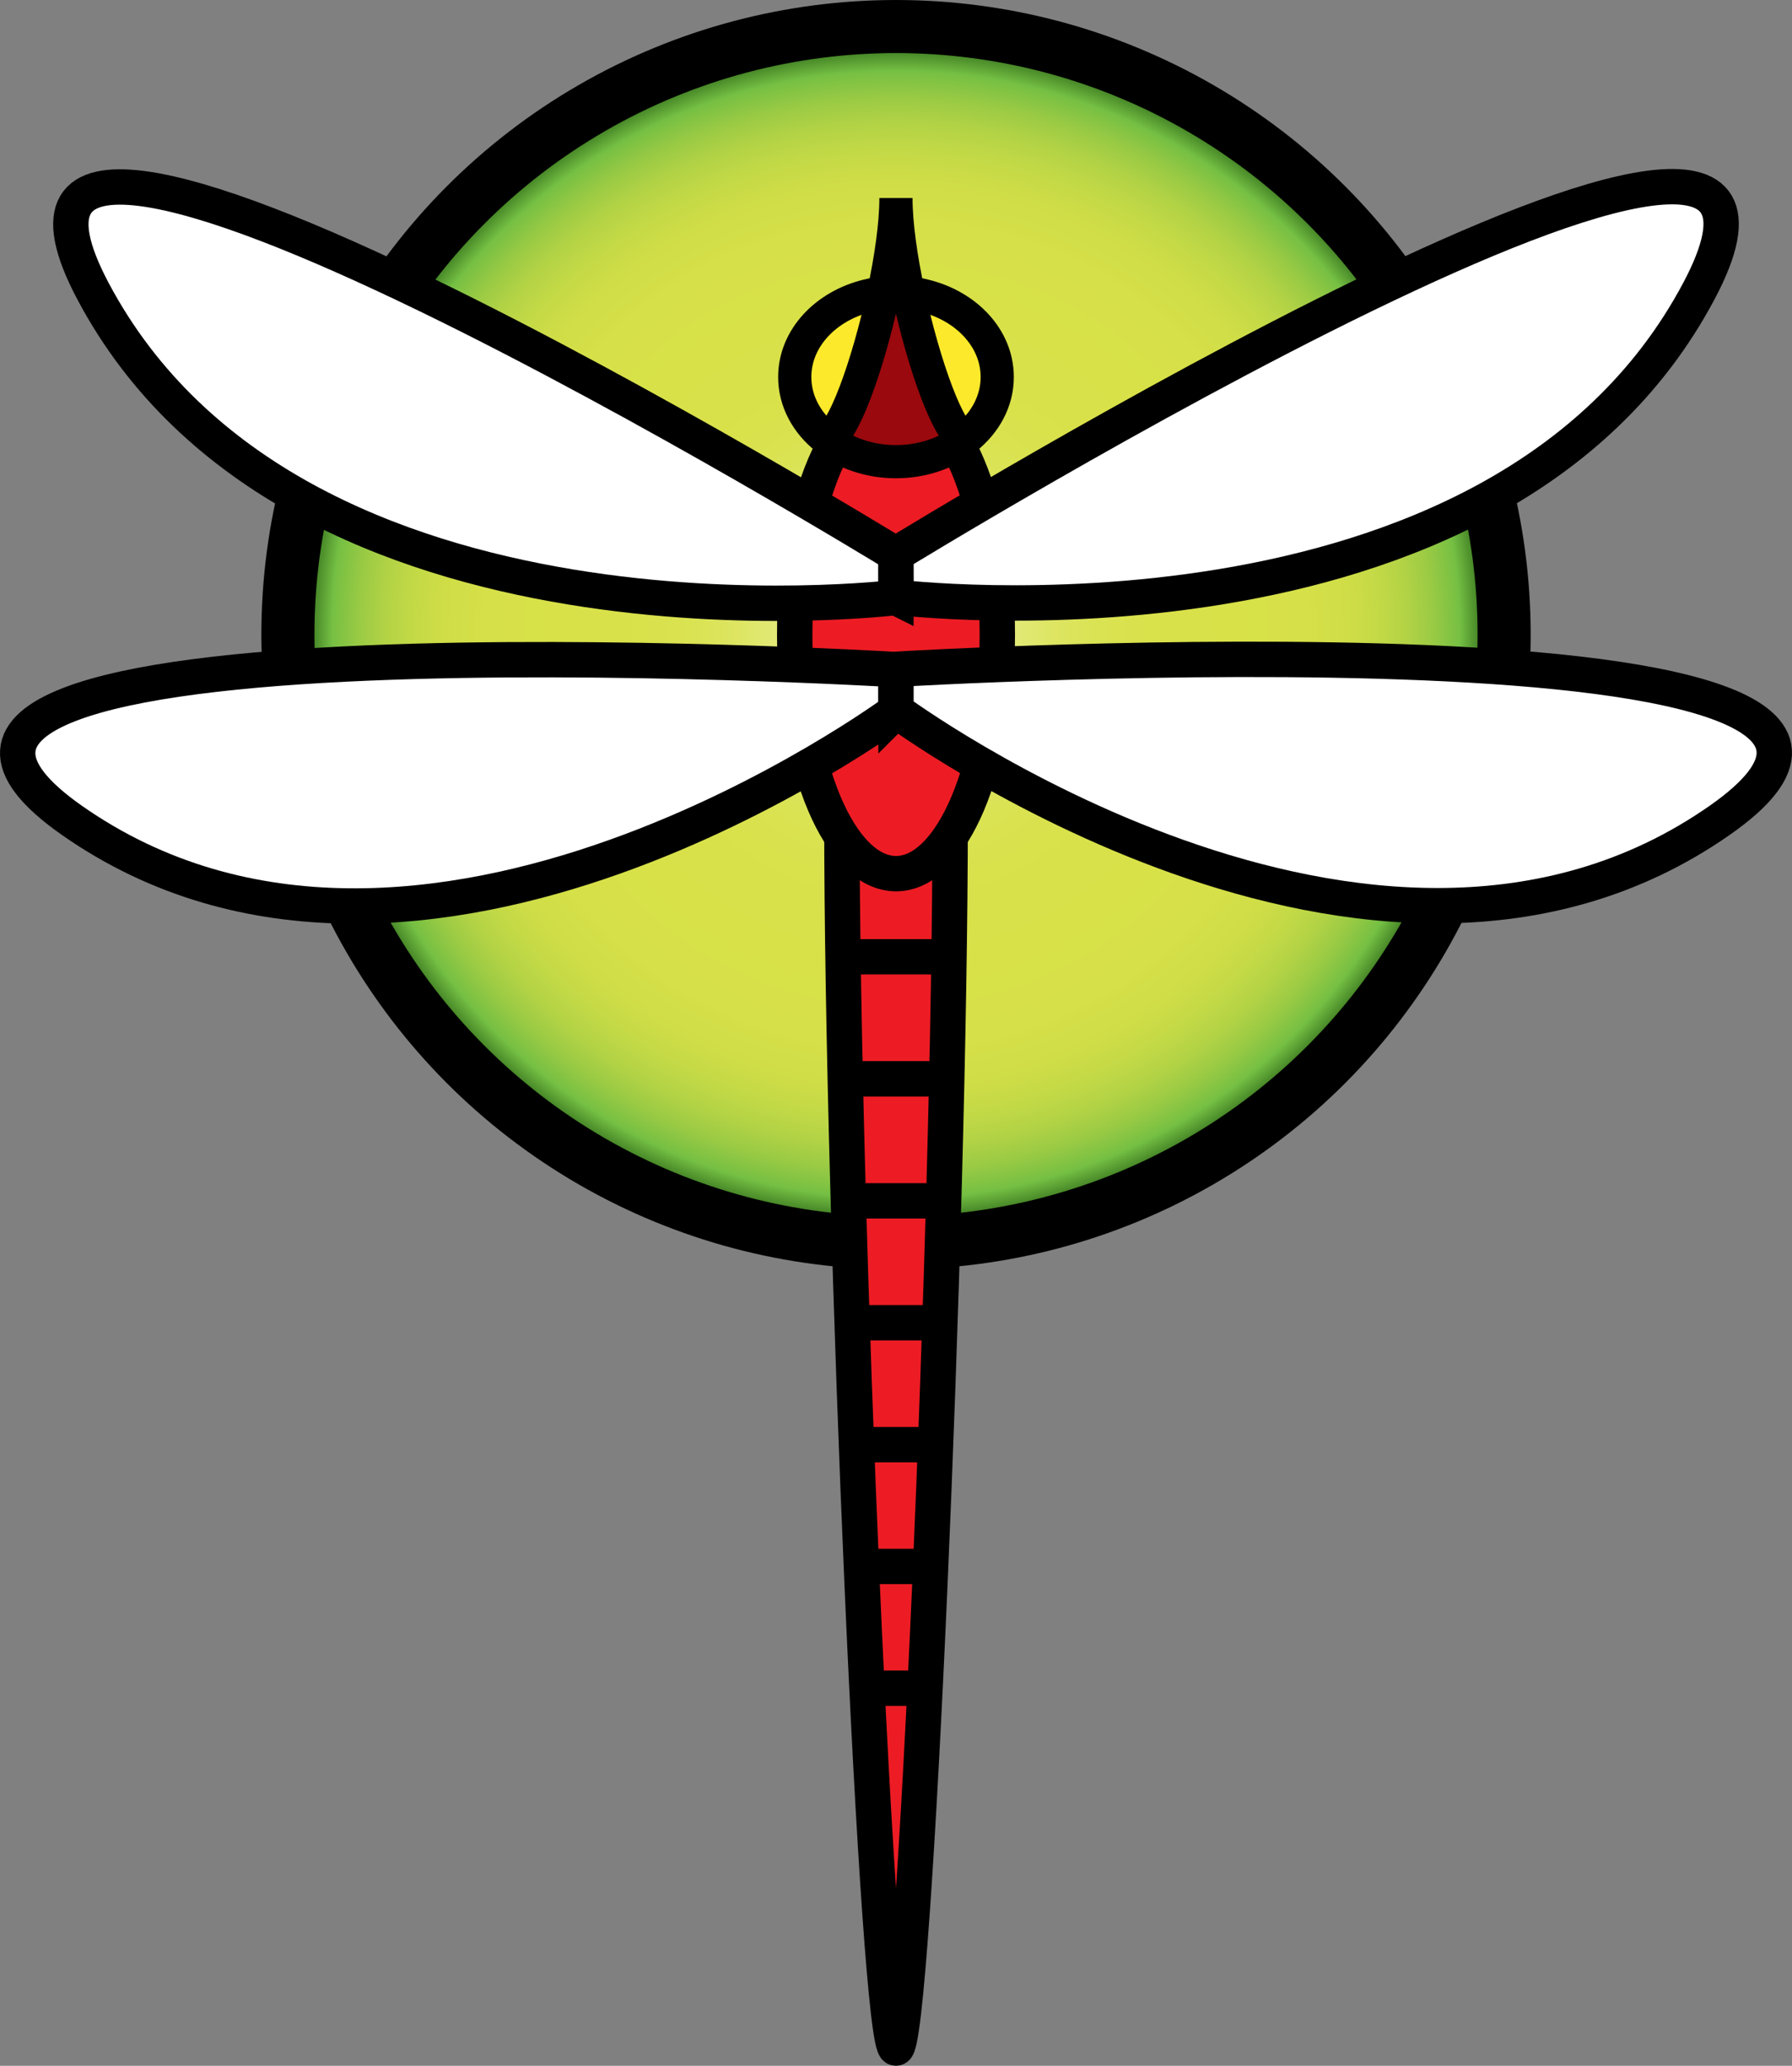 <svg viewBox="0 0 302.042 348.16" xmlns="http://www.w3.org/2000/svg" xmlns:xlink="http://www.w3.org/1999/xlink"><rect x="0" y="0" width="302.042" height="348.16" fill="#808080" stroke="none"/><radialGradient id="a" cx="151.023" cy="106.972" gradientUnits="userSpaceOnUse" r="102.5"><stop offset="0" stop-color="#fff"/><stop offset=".042" stop-color="#f7f9d8"/><stop offset=".091" stop-color="#eff2b2"/><stop offset=".143" stop-color="#e8ed91"/><stop offset=".199" stop-color="#e2e976"/><stop offset=".261" stop-color="#dde562"/><stop offset=".33" stop-color="#dae353"/><stop offset=".412" stop-color="#d9e14b"/><stop offset=".545" stop-color="#d8e148"/><stop offset=".679" stop-color="#d6e048"/><stop offset=".747" stop-color="#cfdd47"/><stop offset=".799" stop-color="#c2d946"/><stop offset=".844" stop-color="#b1d245"/><stop offset=".884" stop-color="#99ca44"/><stop offset=".921" stop-color="#7bc143"/><stop offset=".927" stop-color="#75c044"/><stop offset="1" stop-color="#073800"/></radialGradient><circle cx="151.023" cy="106.972" fill="url(#a)" r="102.5" stroke="#000" stroke-width="8.943"/><path d="m141.898 137.689h18.25c0 68.9-6.1 207.49-9.13 207.49-3.02 0-9.12-138.59-9.12-207.49z" fill="#ed1c24"/><path d="m141.898 137.689c0 68.9 6.1 207.49 9.12 207.49m9.13-207.49c0 68.9-6.1 207.49-9.13 207.49m-9.12-207.49h18.25m-18.095 23.561h17.953m-17.538 20.567h17.09m-16.57 20.566h16.071m-15.439 20.549h14.807m-14.039 20.547h13.307m-12.511 20.521h11.68m-10.737 20.522h9.791" fill="none" stroke="#000" stroke-width="5.962"/><ellipse cx="151.019" cy="106.972" fill="#ed1c24" rx="17.08" ry="40.27"/><ellipse cx="151.023" cy="106.972" fill="none" rx="17.075" ry="40.27" stroke="#000" stroke-width="5.962"/><path d="m168.082 63.54c0 4.07-2.04 7.75-5.319 10.35h-.01l-6.97-24.05c7.11 1.72 12.3 7.2 12.3 13.7z" fill="#fde92b"/><path d="m155.783 49.84 6.971 24.05c-2.63 0-7.06-12.35-9.66-24.51.92.09 1.82.24 2.69.46z" fill="#fde92b"/><path d="m162.753 73.89c-3.06 2.43-7.19 3.92-11.74 3.92s-8.68-1.49-11.74-3.92c2.63 0 7.06-12.35 9.66-24.51.68-.07 1.37-.11 2.08-.11s1.4.04 2.08.11c2.6 12.16 7.03 24.51 9.66 24.51zm-11.74-40.51 4.77 16.46c-.87-.22-1.77-.37-2.689-.46-1.25-5.84-2.08-11.63-2.08-16z" fill="#9a090d"/><path d="m153.093 49.38c-.68-.07-1.37-.11-2.08-.11s-1.4.04-2.08.11c1.25-5.84 2.08-11.63 2.08-16 0 4.37.83 10.16 2.08 16z"/><path d="m146.243 49.84 4.77-16.46c0 4.37-.83 10.16-2.08 16-.92.09-1.82.25-2.69.46z"/><path d="m148.933 49.38c-2.6 12.16-7.03 24.51-9.66 24.51l6.97-24.05c.87-.21 1.77-.37 2.69-.46z" fill="#fde92b"/><path d="m146.243 49.84-6.97 24.05c-3.28-2.6-5.32-6.28-5.32-10.35 0-6.49 5.19-11.98 12.29-13.7z" fill="#fde92b"/><g stroke="#000"><g fill="none" stroke-width="5.593"><path d="m148.933 49.38c.68-.07 1.37-.11 2.08-.11s1.4.04 2.081.11c.92.09 1.82.24 2.69.46 7.11 1.72 12.3 7.2 12.3 13.7 0 4.07-2.04 7.75-5.32 10.35h-.01c-3.06 2.43-7.19 3.92-11.74 3.92s-8.68-1.49-11.74-3.92c-3.28-2.6-5.32-6.28-5.32-10.35 0-6.49 5.19-11.98 12.29-13.7.87-.21 1.77-.37 2.69-.46z"/><path d="m139.273 73.89c2.63 0 7.06-12.35 9.66-24.51 1.25-5.84 2.08-11.63 2.08-16m0 0c0 4.37.83 10.16 2.081 16 2.6 12.16 7.03 24.51 9.66 24.51"/></g><g fill="#fff" stroke-width="5.962"><path d="m151.013 100.7s-101.31 12.43-135.318-51.59c-30.549-57.507 135.335 44.339 135.335 44.339l-.016 7.252zm.017 19.1s-80.309 59.487-138.897 18.47c-52.632-36.84 138.895-25.42 138.895-25.42v6.952z"/><path d="m151.03 100.649s101.31 12.43 135.316-51.591c30.55-57.507-135.333 44.339-135.333 44.339l.016 7.252zm-.017 19.1s80.307 59.485 138.895 18.468c52.631-36.84-138.895-25.42-138.895-25.42z"/></g></g></svg>




